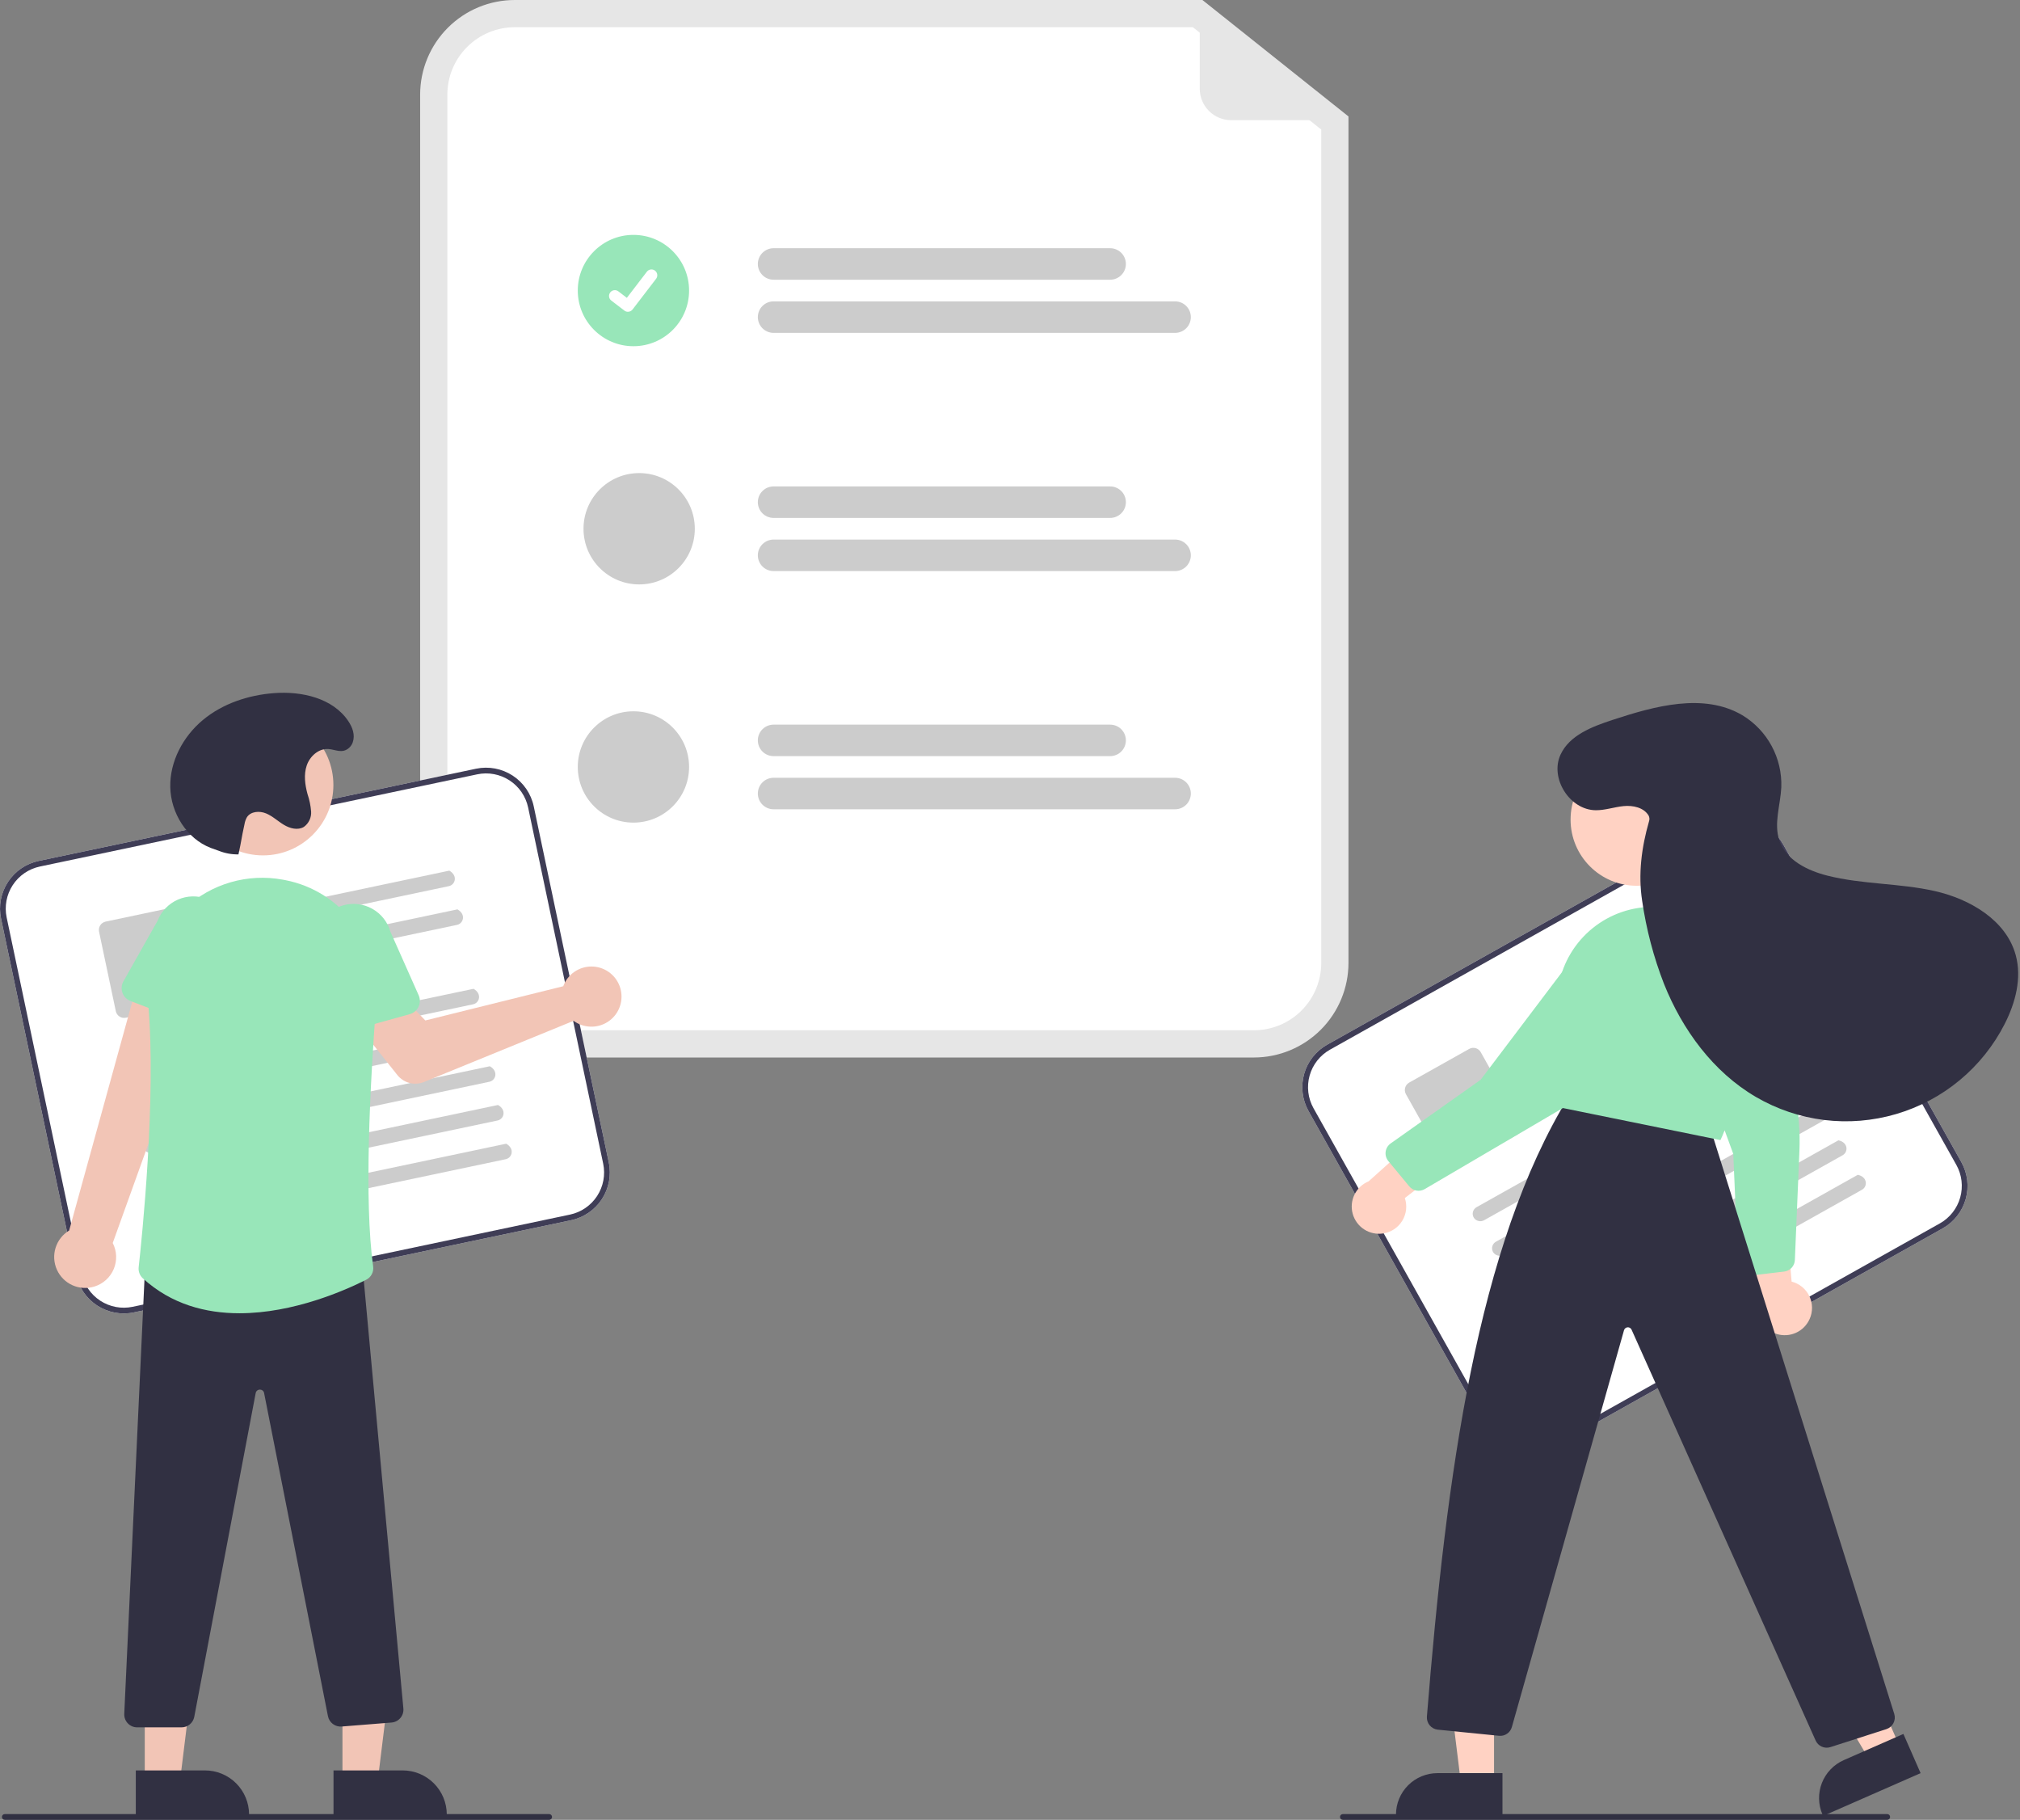 <svg width="705" height="635" viewBox="0 0 705 635" fill="none" xmlns="http://www.w3.org/2000/svg">
<rect x="0" y="0" width="705" height="635" fill="#808080" stroke="none"/>
<g id="tasks" clip-path="url(#clip0)">
<path id="Vector" d="M437.632 369H179.632C170.883 368.99 162.495 365.51 156.309 359.324C150.122 353.137 146.642 344.749 146.632 336V33C146.642 24.251 150.122 15.863 156.309 9.676C162.495 3.49 170.883 0.01 179.632 0H419.659L470.632 40.629V336C470.623 344.749 467.143 353.137 460.956 359.324C454.769 365.51 446.382 368.99 437.632 369V369Z" fill="#E6E6E6"/>
<path id="Vector_2" d="M179.632 9.5C173.402 9.507 167.429 11.985 163.023 16.391C158.617 20.796 156.139 26.77 156.132 33V336C156.139 342.23 158.617 348.204 163.023 352.609C167.429 357.015 173.402 359.493 179.632 359.5H437.632C443.863 359.493 449.836 357.015 454.242 352.609C458.647 348.204 461.125 342.23 461.132 336V45.206L416.336 9.5H179.632Z" fill="white"/>
<path id="Vector_3" d="M387.451 97.604H269.988C269.266 97.604 268.551 97.462 267.885 97.186C267.218 96.91 266.612 96.505 266.102 95.995C265.591 95.484 265.187 94.879 264.911 94.212C264.634 93.545 264.492 92.831 264.492 92.109C264.492 91.387 264.634 90.673 264.911 90.006C265.187 89.339 265.591 88.733 266.102 88.223C266.612 87.713 267.218 87.308 267.885 87.032C268.551 86.756 269.266 86.614 269.988 86.614H387.451C388.173 86.614 388.888 86.756 389.554 87.032C390.221 87.308 390.827 87.713 391.337 88.223C391.848 88.733 392.252 89.339 392.528 90.006C392.805 90.673 392.947 91.387 392.947 92.109C392.947 92.831 392.805 93.545 392.528 94.212C392.252 94.879 391.848 95.484 391.337 95.995C390.827 96.505 390.221 96.91 389.554 97.186C388.888 97.462 388.173 97.604 387.451 97.604V97.604Z" fill="#CCCCCC"/>
<path id="Vector_4" d="M410.12 116.151H269.988C268.53 116.151 267.132 115.572 266.102 114.542C265.071 113.511 264.492 112.113 264.492 110.656C264.492 109.198 265.071 107.801 266.102 106.77C267.132 105.739 268.53 105.16 269.988 105.16H410.12C411.577 105.16 412.975 105.739 414.006 106.77C415.036 107.801 415.615 109.198 415.615 110.656C415.615 112.113 415.036 113.511 414.006 114.542C412.975 115.572 411.577 116.151 410.12 116.151Z" fill="#CCCCCC"/>
<path id="Vector_5" d="M387.451 180.722H269.988C268.53 180.722 267.132 180.143 266.102 179.112C265.071 178.082 264.492 176.684 264.492 175.227C264.492 173.769 265.071 172.371 266.102 171.341C267.132 170.31 268.53 169.731 269.988 169.731H387.451C388.909 169.731 390.307 170.31 391.337 171.341C392.368 172.371 392.947 173.769 392.947 175.227C392.947 176.684 392.368 178.082 391.337 179.112C390.307 180.143 388.909 180.722 387.451 180.722Z" fill="#CCCCCC"/>
<path id="Vector_6" d="M410.12 199.269H269.988C268.53 199.269 267.132 198.69 266.102 197.659C265.071 196.629 264.492 195.231 264.492 193.773C264.492 192.316 265.071 190.918 266.102 189.888C267.132 188.857 268.53 188.278 269.988 188.278H410.12C411.577 188.278 412.975 188.857 414.006 189.888C415.036 190.918 415.615 192.316 415.615 193.773C415.615 195.231 415.036 196.629 414.006 197.659C412.975 198.69 411.577 199.269 410.12 199.269Z" fill="#CCCCCC"/>
<path id="Vector_7" d="M387.451 263.84H269.988C268.53 263.84 267.132 263.261 266.102 262.23C265.071 261.199 264.492 259.802 264.492 258.344C264.492 256.887 265.071 255.489 266.102 254.458C267.132 253.428 268.53 252.849 269.988 252.849H387.451C388.909 252.849 390.307 253.428 391.337 254.458C392.368 255.489 392.947 256.887 392.947 258.344C392.947 259.802 392.368 261.199 391.337 262.23C390.307 263.261 388.909 263.84 387.451 263.84Z" fill="#CCCCCC"/>
<path id="Vector_8" d="M410.12 282.387H269.988C268.53 282.387 267.132 281.808 266.102 280.777C265.071 279.746 264.492 278.349 264.492 276.891C264.492 275.434 265.071 274.036 266.102 273.005C267.132 271.975 268.53 271.396 269.988 271.396H410.12C411.577 271.396 412.975 271.975 414.006 273.005C415.036 274.036 415.615 275.434 415.615 276.891C415.615 278.349 415.036 279.746 414.006 280.777C412.975 281.808 411.577 282.387 410.12 282.387V282.387Z" fill="#CCCCCC"/>
<path id="Ellipse 44" d="M221.073 120.805C231.8 120.805 240.496 112.109 240.496 101.382C240.496 90.655 231.8 81.959 221.073 81.959C210.346 81.959 201.65 90.655 201.65 101.382C201.65 112.109 210.346 120.805 221.073 120.805Z" fill="#98E6B9"/>
<path id="Path 395" d="M219.148 108.792C218.711 108.792 218.286 108.651 217.936 108.389L217.914 108.373L213.35 104.881C212.923 104.553 212.644 104.07 212.574 103.537C212.504 103.004 212.648 102.465 212.975 102.038C213.303 101.611 213.786 101.332 214.319 101.261C214.852 101.19 215.391 101.334 215.818 101.661L218.775 103.928L225.761 94.814C225.923 94.602 226.125 94.425 226.356 94.291C226.587 94.158 226.841 94.072 227.105 94.037C227.369 94.002 227.637 94.019 227.895 94.088C228.152 94.157 228.393 94.276 228.604 94.438L228.605 94.438L228.562 94.499L228.606 94.438C229.032 94.766 229.311 95.249 229.382 95.782C229.452 96.316 229.308 96.855 228.981 97.282L220.763 107.998C220.573 108.245 220.329 108.445 220.049 108.582C219.769 108.719 219.461 108.79 219.15 108.789L219.148 108.792Z" fill="white"/>
<path id="Ellipse 44_2" d="M223.073 203.923C233.8 203.923 242.496 195.227 242.496 184.5C242.496 173.773 233.8 165.077 223.073 165.077C212.346 165.077 203.65 173.773 203.65 184.5C203.65 195.227 212.346 203.923 223.073 203.923Z" fill="#CCCCCC"/>
<path id="Ellipse 44_3" d="M221.073 287.041C231.8 287.041 240.496 278.345 240.496 267.618C240.496 256.891 231.8 248.195 221.073 248.195C210.346 248.195 201.65 256.891 201.65 267.618C201.65 278.345 210.346 287.041 221.073 287.041Z" fill="#CCCCCC"/>
<path id="Vector_9" d="M469.64 41.936H429.711C426.796 41.936 424.001 40.779 421.94 38.717C419.878 36.656 418.72 33.861 418.72 30.946V1.455C418.72 1.326 418.757 1.199 418.825 1.09C418.894 0.98 418.992 0.892 419.108 0.836C419.225 0.78 419.354 0.758 419.483 0.772C419.611 0.786 419.733 0.836 419.834 0.916L470.067 40.711C470.178 40.8 470.26 40.921 470.3 41.058C470.34 41.195 470.336 41.341 470.289 41.475C470.242 41.61 470.154 41.727 470.038 41.809C469.922 41.892 469.783 41.936 469.64 41.936Z" fill="#E6E6E6"/>
<path id="Vector_10" d="M199.348 425.772L46.702 457.947C42.291 458.872 37.693 458.009 33.917 455.548C30.141 453.087 27.496 449.228 26.561 444.819L0.367 320.55C-0.557 316.138 0.306 311.54 2.767 307.765C5.228 303.989 9.086 301.343 13.496 300.409L166.142 268.234C170.553 267.309 175.151 268.172 178.927 270.633C182.702 273.094 185.348 276.953 186.282 281.362L212.476 405.631C213.401 410.043 212.538 414.641 210.077 418.416C207.615 422.192 203.757 424.838 199.348 425.772Z" fill="white"/>
<path id="Vector_11" d="M199.348 425.772L46.702 457.947C42.291 458.872 37.693 458.009 33.917 455.548C30.141 453.087 27.496 449.228 26.561 444.819L0.367 320.55C-0.557 316.138 0.306 311.54 2.767 307.765C5.228 303.989 9.086 301.343 13.496 300.409L166.142 268.234C170.553 267.309 175.151 268.172 178.927 270.633C182.702 273.094 185.348 276.953 186.282 281.362L212.476 405.631C213.401 410.043 212.538 414.641 210.077 418.416C207.615 422.192 203.757 424.838 199.348 425.772ZM13.908 302.366C10.018 303.191 6.613 305.525 4.442 308.856C2.27 312.188 1.509 316.245 2.324 320.137L28.518 444.407C29.343 448.297 31.677 451.701 35.009 453.873C38.34 456.045 42.397 456.806 46.289 455.99L198.935 423.815C202.826 422.991 206.23 420.656 208.402 417.325C210.574 413.993 211.335 409.936 210.519 406.044L184.325 281.775C183.501 277.884 181.167 274.48 177.835 272.308C174.503 270.136 170.446 269.375 166.554 270.191L13.908 302.366Z" fill="#3F3D56"/>
<path id="Path 411" d="M156.657 309.209L79.619 325.447C78.945 325.604 78.236 325.498 77.637 325.153C77.037 324.807 76.592 324.246 76.39 323.584C76.297 323.239 76.276 322.879 76.328 322.525C76.379 322.171 76.502 321.832 76.689 321.527C76.876 321.223 77.123 320.96 77.415 320.754C77.707 320.548 78.038 320.404 78.388 320.33L156.809 303.801C159.87 305.526 158.903 308.736 156.656 309.209L156.657 309.209Z" fill="#CCCCCC"/>
<path id="Path 412" d="M159.506 322.722L82.467 338.96C81.793 339.117 81.085 339.011 80.485 338.666C79.886 338.32 79.44 337.759 79.238 337.097C79.145 336.752 79.124 336.392 79.176 336.038C79.228 335.684 79.35 335.345 79.537 335.04C79.725 334.736 79.972 334.473 80.264 334.267C80.556 334.061 80.887 333.917 81.237 333.843L159.657 317.314C162.719 319.039 161.751 322.249 159.505 322.722L159.506 322.722Z" fill="#CCCCCC"/>
<path id="Path 413" d="M67.435 350.165L43.924 355.12C43.156 355.281 42.355 355.131 41.698 354.703C41.041 354.275 40.581 353.603 40.418 352.835L34.57 325.09C34.409 324.322 34.559 323.522 34.987 322.865C35.416 322.207 36.087 321.747 36.855 321.584L60.366 316.629C61.134 316.468 61.934 316.618 62.591 317.046C63.249 317.475 63.709 318.146 63.872 318.914L69.72 346.659C69.881 347.427 69.731 348.227 69.303 348.884C68.874 349.542 68.203 350.002 67.435 350.165V350.165Z" fill="#CCCCCC"/>
<path id="Path 414" d="M165.113 350.437L47.539 375.22C46.865 375.376 46.156 375.271 45.557 374.925C44.957 374.579 44.511 374.019 44.309 373.357C44.217 373.012 44.196 372.651 44.248 372.298C44.299 371.944 44.422 371.605 44.609 371.3C44.796 370.996 45.043 370.732 45.335 370.527C45.627 370.321 45.958 370.177 46.308 370.103L165.266 345.029C168.328 346.754 167.36 349.964 165.113 350.437V350.437Z" fill="#CCCCCC"/>
<path id="Path 415" d="M167.963 363.954L50.388 388.737C49.714 388.893 49.005 388.788 48.406 388.442C47.806 388.096 47.361 387.536 47.159 386.874C47.066 386.529 47.045 386.168 47.097 385.815C47.148 385.461 47.271 385.122 47.458 384.817C47.645 384.513 47.892 384.249 48.184 384.044C48.477 383.838 48.807 383.694 49.157 383.62L168.115 358.546C171.177 360.271 170.209 363.481 167.963 363.954Z" fill="#CCCCCC"/>
<path id="Path 416" d="M170.81 377.462L53.235 402.245C52.561 402.402 51.853 402.296 51.253 401.95C50.654 401.605 50.208 401.044 50.006 400.382C49.913 400.037 49.892 399.676 49.944 399.323C49.995 398.969 50.118 398.63 50.306 398.325C50.492 398.021 50.74 397.758 51.032 397.552C51.324 397.346 51.655 397.202 52.005 397.128L170.962 372.054C174.024 373.779 173.056 376.989 170.81 377.462V377.462Z" fill="#CCCCCC"/>
<path id="Path 417" d="M173.659 390.978L56.084 415.761C55.41 415.918 54.702 415.812 54.102 415.466C53.503 415.121 53.057 414.56 52.855 413.898C52.762 413.553 52.741 413.192 52.793 412.839C52.844 412.485 52.967 412.146 53.154 411.841C53.341 411.537 53.589 411.274 53.881 411.068C54.173 410.862 54.504 410.718 54.853 410.644L173.811 385.57C176.873 387.295 175.905 390.505 173.659 390.978V390.978Z" fill="#CCCCCC"/>
<path id="Path 418" d="M176.506 404.488L58.932 429.27C58.258 429.427 57.549 429.321 56.95 428.976C56.35 428.63 55.904 428.069 55.702 427.407C55.61 427.062 55.589 426.702 55.64 426.348C55.692 425.994 55.815 425.655 56.002 425.35C56.189 425.046 56.436 424.783 56.728 424.577C57.02 424.371 57.351 424.227 57.701 424.153L176.659 399.079C179.721 400.805 178.753 404.014 176.506 404.488V404.488Z" fill="#CCCCCC"/>
<path id="Vector_12" d="M197.261 342.621C196.994 343.105 196.765 343.61 196.578 344.131L148.444 356.075L140.071 347.413L125.346 358.341L138.679 375.117C139.756 376.472 141.244 377.442 142.919 377.879C144.594 378.317 146.365 378.2 147.968 377.545L200.197 356.203C201.914 357.466 203.975 358.177 206.105 358.241C208.236 358.305 210.336 357.719 212.125 356.56C213.915 355.402 215.309 353.726 216.122 351.756C216.936 349.786 217.131 347.614 216.68 345.531C216.23 343.447 215.156 341.55 213.601 340.092C212.046 338.634 210.084 337.684 207.976 337.368C205.868 337.052 203.713 337.385 201.799 338.324C199.885 339.262 198.302 340.761 197.261 342.621L197.261 342.621Z" fill="#F2C5B6"/>
<path id="Vector_13" d="M32.964 448.913C34.465 448.45 35.846 447.663 37.009 446.608C38.173 445.553 39.091 444.256 39.699 442.808C40.307 441.36 40.59 439.797 40.529 438.227C40.467 436.658 40.062 435.121 39.342 433.725L72.467 341.658L49.463 337.581L24.136 429.362C21.872 430.727 20.186 432.875 19.399 435.399C18.612 437.924 18.778 440.649 19.866 443.059C20.955 445.469 22.889 447.396 25.303 448.475C27.717 449.554 30.443 449.71 32.964 448.913V448.913Z" fill="#F2C5B6"/>
<path id="Vector_14" d="M68.26 358.001L45.547 349.284C44.901 349.036 44.316 348.652 43.832 348.157C43.347 347.663 42.975 347.07 42.741 346.418C42.507 345.767 42.415 345.073 42.473 344.383C42.532 343.693 42.738 343.024 43.078 342.421L54.993 321.296C56.281 317.997 58.824 315.343 62.065 313.917C65.306 312.49 68.981 312.407 72.284 313.686C75.586 314.964 78.247 317.5 79.682 320.737C81.118 323.975 81.212 327.649 79.943 330.955L74.687 354.553C74.536 355.228 74.242 355.863 73.823 356.415C73.405 356.966 72.873 357.421 72.263 357.749C71.653 358.076 70.98 358.268 70.289 358.311C69.598 358.355 68.906 358.249 68.26 358.001V358.001Z" fill="#98E6B9"/>
<path id="Vector_15" d="M119.525 621.766L131.785 621.765L137.617 574.477L119.523 574.478L119.525 621.766Z" fill="#F2C5B6"/>
<path id="Vector_16" d="M116.398 617.763L140.541 617.762H140.542C142.563 617.762 144.564 618.16 146.43 618.933C148.297 619.707 149.993 620.84 151.422 622.269C152.851 623.697 153.984 625.394 154.758 627.26C155.531 629.127 155.929 631.128 155.929 633.149V633.649L116.398 633.65L116.398 617.763Z" fill="#313042"/>
<path id="Vector_17" d="M50.525 621.766L62.785 621.765L68.617 574.477L50.523 574.478L50.525 621.766Z" fill="#F2C5B6"/>
<path id="Vector_18" d="M47.398 617.763L71.541 617.762H71.542C73.563 617.762 75.564 618.16 77.43 618.933C79.297 619.707 80.993 620.84 82.422 622.269C83.851 623.697 84.984 625.394 85.758 627.26C86.531 629.127 86.929 631.128 86.929 633.149V633.649L47.398 633.65L47.398 617.763Z" fill="#313042"/>
<path id="Vector_19" d="M63.377 602.733H47.863C47.254 602.733 46.651 602.609 46.091 602.37C45.532 602.13 45.026 601.779 44.606 601.338C44.186 600.898 43.859 600.376 43.647 599.806C43.434 599.235 43.339 598.627 43.368 598.019L50.737 439.687L51.202 439.674L126.121 437.721L140.781 596.144C140.838 596.738 140.775 597.337 140.598 597.907C140.421 598.476 140.132 599.005 139.748 599.462C139.365 599.919 138.894 600.295 138.364 600.569C137.834 600.842 137.255 601.008 136.66 601.055L119.234 602.449C118.139 602.536 117.05 602.22 116.172 601.56C115.294 600.9 114.688 599.943 114.467 598.867L92.177 486.09C92.116 485.748 91.934 485.438 91.665 485.218C91.395 484.998 91.055 484.882 90.708 484.891H90.701C90.352 484.883 90.012 485.002 89.743 485.224C89.474 485.446 89.294 485.758 89.235 486.102L67.793 599.102C67.59 600.124 67.039 601.045 66.234 601.707C65.429 602.368 64.419 602.731 63.377 602.733V602.733Z" fill="#313042"/>
<path id="Vector_20" d="M91.797 298.475C105.362 298.475 116.358 287.479 116.358 273.914C116.358 260.349 105.362 249.353 91.797 249.353C78.232 249.353 67.236 260.349 67.236 273.914C67.236 287.479 78.232 298.475 91.797 298.475Z" fill="#F2C5B6"/>
<path id="Vector_21" d="M83.561 458.242C71.855 458.242 59.831 455.165 49.863 446.067C49.333 445.586 48.923 444.987 48.668 444.318C48.413 443.649 48.319 442.929 48.394 442.217C49.461 432.631 54.636 383.136 51.721 350.074C51.153 343.898 52.027 337.675 54.276 331.895C56.524 326.115 60.085 320.937 64.677 316.769C69.189 312.611 74.606 309.558 80.5 307.851C86.394 306.144 92.603 305.831 98.639 306.935H98.639C98.945 306.99 99.251 307.047 99.557 307.106C119.221 310.912 132.883 329.11 131.337 349.437C129.081 379.097 127.059 419.216 130.234 441.905C130.366 442.833 130.204 443.779 129.771 444.611C129.338 445.442 128.656 446.117 127.82 446.542C120.595 450.192 102.494 458.242 83.561 458.242Z" fill="#98E6B9"/>
<path id="Vector_22" d="M115.611 359.768C115.034 359.385 114.548 358.882 114.183 358.293C113.819 357.704 113.587 357.044 113.501 356.357L110.509 332.367C109.559 328.956 110.001 325.306 111.737 322.22C113.473 319.133 116.363 316.861 119.772 315.902C123.181 314.943 126.831 315.374 129.923 317.102C133.014 318.83 135.294 321.713 136.263 325.119L146.119 347.28C146.4 347.913 146.542 348.598 146.534 349.29C146.527 349.983 146.37 350.665 146.075 351.291C145.78 351.917 145.353 352.472 144.824 352.919C144.295 353.365 143.676 353.692 143.009 353.878L119.572 360.4C118.905 360.586 118.206 360.626 117.522 360.517C116.839 360.408 116.187 360.152 115.611 359.768V359.768Z" fill="#98E6B9"/>
<path id="Vector_23" d="M83.223 298.128C80.898 298.171 78.588 297.753 76.426 296.899C75.474 296.532 74.487 296.231 73.537 295.864C65.15 292.624 59.626 283.692 59.428 274.703C59.23 265.715 63.885 256.99 70.797 251.241C77.709 245.491 86.662 242.539 95.627 241.857C105.284 241.122 116.157 243.57 121.553 251.612C122.99 253.753 123.994 256.35 123.143 258.935C122.888 259.715 122.433 260.414 121.823 260.963C119.413 263.107 117.01 261.495 114.554 261.352C111.177 261.157 108.145 263.89 107.055 267.091C105.965 270.293 106.444 273.818 107.325 277.084C107.995 279.049 108.418 281.09 108.583 283.16C108.654 284.197 108.459 285.236 108.016 286.178C107.573 287.119 106.897 287.931 106.052 288.538C103.942 289.814 101.171 289.075 99.06 287.802C96.949 286.529 95.125 284.758 92.844 283.821C90.564 282.884 87.5 283.092 86.173 285.17C85.751 285.926 85.465 286.75 85.329 287.605C84.139 293.026 84.413 292.707 83.223 298.128V298.128Z" fill="#313042"/>
<path id="Vector_24" d="M191.668 635H1.668C1.403 635 1.148 634.895 0.961 634.707C0.773 634.52 0.668 634.265 0.668 634C0.668 633.735 0.773 633.48 0.961 633.293C1.148 633.105 1.403 633 1.668 633H191.668C191.933 633 192.187 633.105 192.375 633.293C192.562 633.48 192.668 633.735 192.668 634C192.668 634.265 192.562 634.52 192.375 634.707C192.187 634.895 191.933 635 191.668 635Z" fill="#313042"/>
<path id="Vector_25" d="M678.012 428.629L541.955 504.947C538.021 507.147 533.376 507.698 529.037 506.477C524.698 505.257 521.021 502.365 518.811 498.437L456.681 387.672C454.48 383.738 453.93 379.093 455.151 374.754C456.371 370.415 459.263 366.738 463.191 364.528L599.249 288.211C603.182 286.011 607.828 285.46 612.167 286.681C616.505 287.901 620.183 290.793 622.392 294.721L684.522 405.486C686.723 409.419 687.273 414.065 686.053 418.404C684.832 422.743 681.941 426.42 678.012 428.629V428.629Z" fill="white"/>
<path id="Vector_26" d="M678.012 428.629L541.955 504.947C538.021 507.147 533.376 507.698 529.037 506.477C524.698 505.257 521.021 502.365 518.811 498.437L456.681 387.672C454.48 383.738 453.93 379.093 455.151 374.754C456.371 370.415 459.263 366.738 463.191 364.528L599.249 288.211C603.182 286.011 607.828 285.46 612.167 286.681C616.505 287.901 620.183 290.793 622.392 294.721L684.522 405.486C686.723 409.419 687.273 414.065 686.053 418.404C684.832 422.743 681.941 426.42 678.012 428.629V428.629ZM464.17 366.273C460.703 368.222 458.152 371.467 457.075 375.295C455.998 379.124 456.484 383.223 458.425 386.693L520.556 497.458C522.505 500.924 525.75 503.476 529.578 504.553C533.406 505.63 537.506 505.144 540.976 503.202L677.034 426.885C680.5 424.936 683.051 421.691 684.128 417.863C685.205 414.034 684.72 409.935 682.778 406.464L620.648 295.7C618.698 292.233 615.454 289.682 611.625 288.605C607.797 287.528 603.698 288.014 600.227 289.955L464.17 366.273Z" fill="#3F3D56"/>
<path id="Path 411_2" d="M602.442 330.148L533.775 368.665C533.179 369.015 532.471 369.126 531.796 368.975C531.12 368.825 530.527 368.423 530.137 367.852C529.945 367.55 529.818 367.212 529.761 366.859C529.705 366.506 529.721 366.146 529.808 365.799C529.895 365.453 530.053 365.128 530.27 364.844C530.487 364.56 530.76 364.324 531.072 364.149L600.97 324.942C604.408 325.673 604.443 329.025 602.441 330.149L602.442 330.148Z" fill="#CCCCCC"/>
<path id="Path 412_2" d="M609.198 342.193L540.531 380.709C539.935 381.06 539.227 381.171 538.552 381.02C537.876 380.869 537.283 380.467 536.893 379.896C536.701 379.594 536.574 379.257 536.517 378.904C536.461 378.551 536.477 378.19 536.564 377.844C536.652 377.497 536.809 377.172 537.026 376.889C537.243 376.605 537.516 376.368 537.828 376.193L607.726 336.986C611.164 337.718 611.199 341.07 609.197 342.193L609.198 342.193Z" fill="#CCCCCC"/>
<path id="Path 413_2" d="M529.534 395.893L508.577 407.648C507.893 408.031 507.084 408.127 506.329 407.915C505.574 407.702 504.934 407.199 504.549 406.515L490.677 381.785C490.294 381.1 490.198 380.291 490.411 379.536C490.623 378.781 491.127 378.141 491.811 377.756L512.767 366.002C513.452 365.619 514.26 365.523 515.015 365.735C515.771 365.948 516.411 366.451 516.795 367.135L530.667 391.865C531.05 392.55 531.146 393.358 530.933 394.114C530.721 394.869 530.218 395.509 529.534 395.893L529.534 395.893Z" fill="#CCCCCC"/>
<path id="Path 414_2" d="M622.831 366.966L518.033 425.749C517.437 426.1 516.729 426.211 516.054 426.06C515.378 425.909 514.785 425.507 514.395 424.936C514.204 424.634 514.076 424.297 514.019 423.944C513.963 423.591 513.979 423.23 514.066 422.884C514.154 422.537 514.311 422.212 514.528 421.929C514.745 421.645 515.018 421.408 515.33 421.233L621.36 361.759C624.798 362.491 624.833 365.843 622.831 366.966Z" fill="#CCCCCC"/>
<path id="Path 415_2" d="M629.589 379.014L524.791 437.797C524.195 438.148 523.487 438.259 522.812 438.108C522.136 437.957 521.543 437.556 521.153 436.984C520.962 436.682 520.834 436.345 520.777 435.992C520.721 435.639 520.737 435.278 520.824 434.932C520.912 434.585 521.069 434.26 521.286 433.977C521.503 433.693 521.776 433.456 522.088 433.282L628.118 373.807C631.556 374.539 631.591 377.891 629.589 379.014V379.014Z" fill="#CCCCCC"/>
<path id="Path 416_2" d="M636.343 391.054L531.545 449.837C530.948 450.188 530.241 450.299 529.565 450.148C528.89 449.997 528.297 449.596 527.907 449.024C527.715 448.723 527.587 448.385 527.531 448.032C527.474 447.679 527.49 447.319 527.578 446.972C527.665 446.626 527.822 446.301 528.04 446.017C528.257 445.733 528.53 445.497 528.841 445.322L634.872 385.847C638.309 386.579 638.345 389.931 636.343 391.054V391.054Z" fill="#CCCCCC"/>
<path id="Path 417_2" d="M643.1 403.102L538.302 461.885C537.706 462.235 536.998 462.346 536.323 462.196C535.647 462.045 535.055 461.643 534.664 461.072C534.473 460.77 534.345 460.432 534.288 460.079C534.232 459.726 534.248 459.366 534.335 459.019C534.423 458.673 534.58 458.348 534.797 458.064C535.014 457.78 535.287 457.544 535.599 457.369L641.629 397.894C645.067 398.626 645.102 401.978 643.1 403.102H643.1Z" fill="#CCCCCC"/>
<path id="Path 418_2" d="M649.854 415.143L545.057 473.926C544.46 474.276 543.752 474.388 543.077 474.237C542.402 474.086 541.809 473.684 541.418 473.113C541.227 472.811 541.099 472.473 541.042 472.12C540.986 471.768 541.002 471.407 541.089 471.06C541.177 470.714 541.334 470.389 541.551 470.105C541.769 469.821 542.041 469.585 542.353 469.41L648.383 409.936C651.821 410.667 651.856 414.02 649.854 415.143V415.143Z" fill="#CCCCCC"/>
<path id="Vector_27" d="M631.571 460.266C632.142 459.007 632.429 457.638 632.414 456.256C632.398 454.874 632.08 453.513 631.481 452.267C630.883 451.021 630.018 449.922 628.948 449.047C627.879 448.171 626.63 447.541 625.291 447.201L622.441 413.726L608.735 424.539L613.542 454.669C613.119 456.957 613.55 459.321 614.753 461.313C615.957 463.304 617.849 464.785 620.071 465.475C622.293 466.165 624.691 466.016 626.811 465.056C628.93 464.096 630.624 462.391 631.571 460.266V460.266Z" fill="#FFD2C3"/>
<path id="Vector_28" d="M622.7 443.695L611.317 445.052C610.739 445.121 610.152 445.07 609.595 444.902C609.037 444.733 608.52 444.452 608.076 444.075C607.633 443.698 607.272 443.233 607.016 442.71C606.76 442.186 606.615 441.616 606.589 441.034L604.929 402.632L583.352 343.686C582.487 341.857 582.093 339.841 582.205 337.821C582.317 335.801 582.932 333.841 583.993 332.118C584.522 331.286 585.128 330.505 585.801 329.785C587.129 328.355 588.783 327.268 590.622 326.615C592.461 325.962 594.431 325.763 596.363 326.035C598.354 326.3 600.253 327.036 601.903 328.182C603.552 329.328 604.904 330.851 605.847 332.625L619.918 362.111C625.804 374.445 628.583 388.031 628.013 401.684L626.426 439.672C626.384 440.666 625.994 441.614 625.322 442.348C624.651 443.083 623.742 443.557 622.756 443.687L622.7 443.695Z" fill="#98E6B9"/>
<path id="Vector_29" d="M663.126 609.664L652.572 614.296L629.682 575.793L645.258 568.956L663.126 609.664Z" fill="#FFD2C3"/>
<path id="Vector_30" d="M670.309 618.713L636.279 633.65L636.09 633.22C635.326 631.48 634.913 629.608 634.873 627.708C634.833 625.809 635.168 623.921 635.858 622.151C636.548 620.381 637.579 618.764 638.894 617.393C640.209 616.022 641.781 614.924 643.521 614.16L643.521 614.16L664.306 605.037L670.309 618.713Z" fill="#313042"/>
<path id="Vector_31" d="M521.437 622.477H509.911L504.428 578.02L521.439 578.021L521.437 622.477Z" fill="#FFD2C3"/>
<path id="Vector_32" d="M524.376 633.65L487.212 633.649V633.179C487.212 631.279 487.586 629.398 488.313 627.643C489.04 625.888 490.106 624.293 491.449 622.95C492.792 621.607 494.387 620.541 496.142 619.815C497.897 619.088 499.778 618.713 501.677 618.714H501.678L524.377 618.714L524.376 633.65Z" fill="#313042"/>
<path id="Vector_33" d="M633.652 607.279L569.446 463.996C569.33 463.728 569.133 463.502 568.884 463.35C568.634 463.198 568.343 463.127 568.051 463.148C567.759 463.169 567.481 463.279 567.255 463.465C567.029 463.651 566.867 463.902 566.79 464.184L527.669 602.578C527.411 603.547 526.816 604.392 525.99 604.96C525.164 605.529 524.163 605.784 523.166 605.679L501.8 603.542C500.699 603.427 499.687 602.887 498.978 602.037C498.269 601.187 497.919 600.094 498.002 598.991C504.798 514.467 515.511 434.693 547.604 382.471L547.774 382.193L596.318 391.712L661.126 598.085C661.446 599.148 661.338 600.294 660.823 601.278C660.309 602.262 659.43 603.006 658.375 603.35L638.832 609.631C637.831 609.957 636.744 609.896 635.785 609.461C634.827 609.025 634.066 608.247 633.652 607.279V607.279Z" fill="#313042"/>
<path id="Vector_34" d="M571.237 309.074C583.99 309.074 594.328 298.736 594.328 285.983C594.328 273.231 583.99 262.893 571.237 262.893C558.485 262.893 548.147 273.231 548.147 285.983C548.147 298.736 558.485 309.074 571.237 309.074Z" fill="#FFD2C3"/>
<path id="Vector_35" d="M544.62 386.468L544.325 386.408L544.256 386.116C541.145 372.98 541.071 358.645 544.036 343.51C545.539 335.775 549.725 328.818 555.854 323.865C561.984 318.913 569.664 316.282 577.543 316.436V316.436C586.092 316.609 594.252 320.043 600.353 326.034C606.453 332.026 610.034 340.122 610.362 348.667C611.351 374.698 600.713 397.267 600.606 397.492L600.447 397.822L544.62 386.468Z" fill="#98E6B9"/>
<path id="Vector_36" d="M482.72 430.397C484.088 430.195 485.394 429.696 486.547 428.934C487.701 428.172 488.673 427.167 489.396 425.989C490.119 424.811 490.574 423.489 490.731 422.116C490.888 420.743 490.741 419.352 490.302 418.042L516.898 397.516L500.385 391.85L477.661 412.21C475.508 413.094 473.754 414.736 472.732 416.826C471.709 418.917 471.489 421.309 472.113 423.551C472.736 425.793 474.161 427.728 476.116 428.99C478.071 430.251 480.421 430.752 482.72 430.397V430.397Z" fill="#FFD2C3"/>
<path id="Vector_37" d="M497.247 414.917C496.381 415.429 495.361 415.614 494.37 415.44C493.38 415.265 492.484 414.742 491.846 413.965L484.539 405.131C484.168 404.682 483.894 404.161 483.733 403.602C483.572 403.042 483.529 402.455 483.606 401.877C483.682 401.3 483.878 400.745 484.179 400.246C484.48 399.748 484.881 399.317 485.357 398.981L516.74 376.787L554.605 326.722C555.674 325.004 557.156 323.581 558.915 322.581C560.674 321.581 562.654 321.036 564.677 320.996C565.663 320.99 566.647 321.076 567.617 321.253V321.253C569.538 321.594 571.349 322.395 572.894 323.588C574.439 324.78 575.673 326.328 576.49 328.101C577.345 329.918 577.755 331.912 577.685 333.92C577.615 335.927 577.067 337.888 576.087 339.641L548.049 385.047L547.987 385.147L497.247 414.917Z" fill="#98E6B9"/>
<path id="Vector_38" d="M575.367 284.551C573.665 281.751 569.909 280.96 566.648 281.28C563.388 281.599 560.217 282.745 556.941 282.72C547.844 282.649 540.822 271.562 544.647 263.308C547.783 256.539 555.617 253.566 562.704 251.233C577.562 246.342 594.629 241.642 608.112 249.573C612.408 252.175 615.932 255.877 618.32 260.297C620.707 264.716 621.871 269.693 621.692 274.713C621.388 280.955 618.998 287.366 621.02 293.279C623.352 300.101 630.747 303.761 637.735 305.531C649.986 308.635 662.902 308.135 675.229 310.918C687.557 313.702 700.189 321.093 703.511 333.286C705.694 341.295 703.417 349.916 699.645 357.311C695.797 364.855 690.449 371.535 683.93 376.94C677.41 382.345 669.855 386.363 661.729 388.747C653.602 391.13 645.075 391.83 636.668 390.803C628.262 389.775 620.153 387.043 612.84 382.772C597.937 374.07 587.178 359.363 580.764 343.342C577.127 333.997 574.566 324.268 573.132 314.343C571.695 305.052 572.914 295.663 575.516 286.629C575.639 286.292 575.69 285.932 575.664 285.574C575.638 285.216 575.537 284.867 575.367 284.551Z" fill="#313042"/>
<path id="Vector_39" d="M658.668 635H468.668C468.403 635 468.148 634.895 467.961 634.707C467.773 634.52 467.668 634.265 467.668 634C467.668 633.735 467.773 633.48 467.961 633.293C468.148 633.105 468.403 633 468.668 633H658.668C658.933 633 659.187 633.105 659.375 633.293C659.562 633.48 659.668 633.735 659.668 634C659.668 634.265 659.562 634.52 659.375 634.707C659.187 634.895 658.933 635 658.668 635Z" fill="#313042"/>
</g>
<defs>
<clipPath id="clip0">
<rect width="704.362" height="635" fill="white"/>
</clipPath>
</defs>
</svg>
